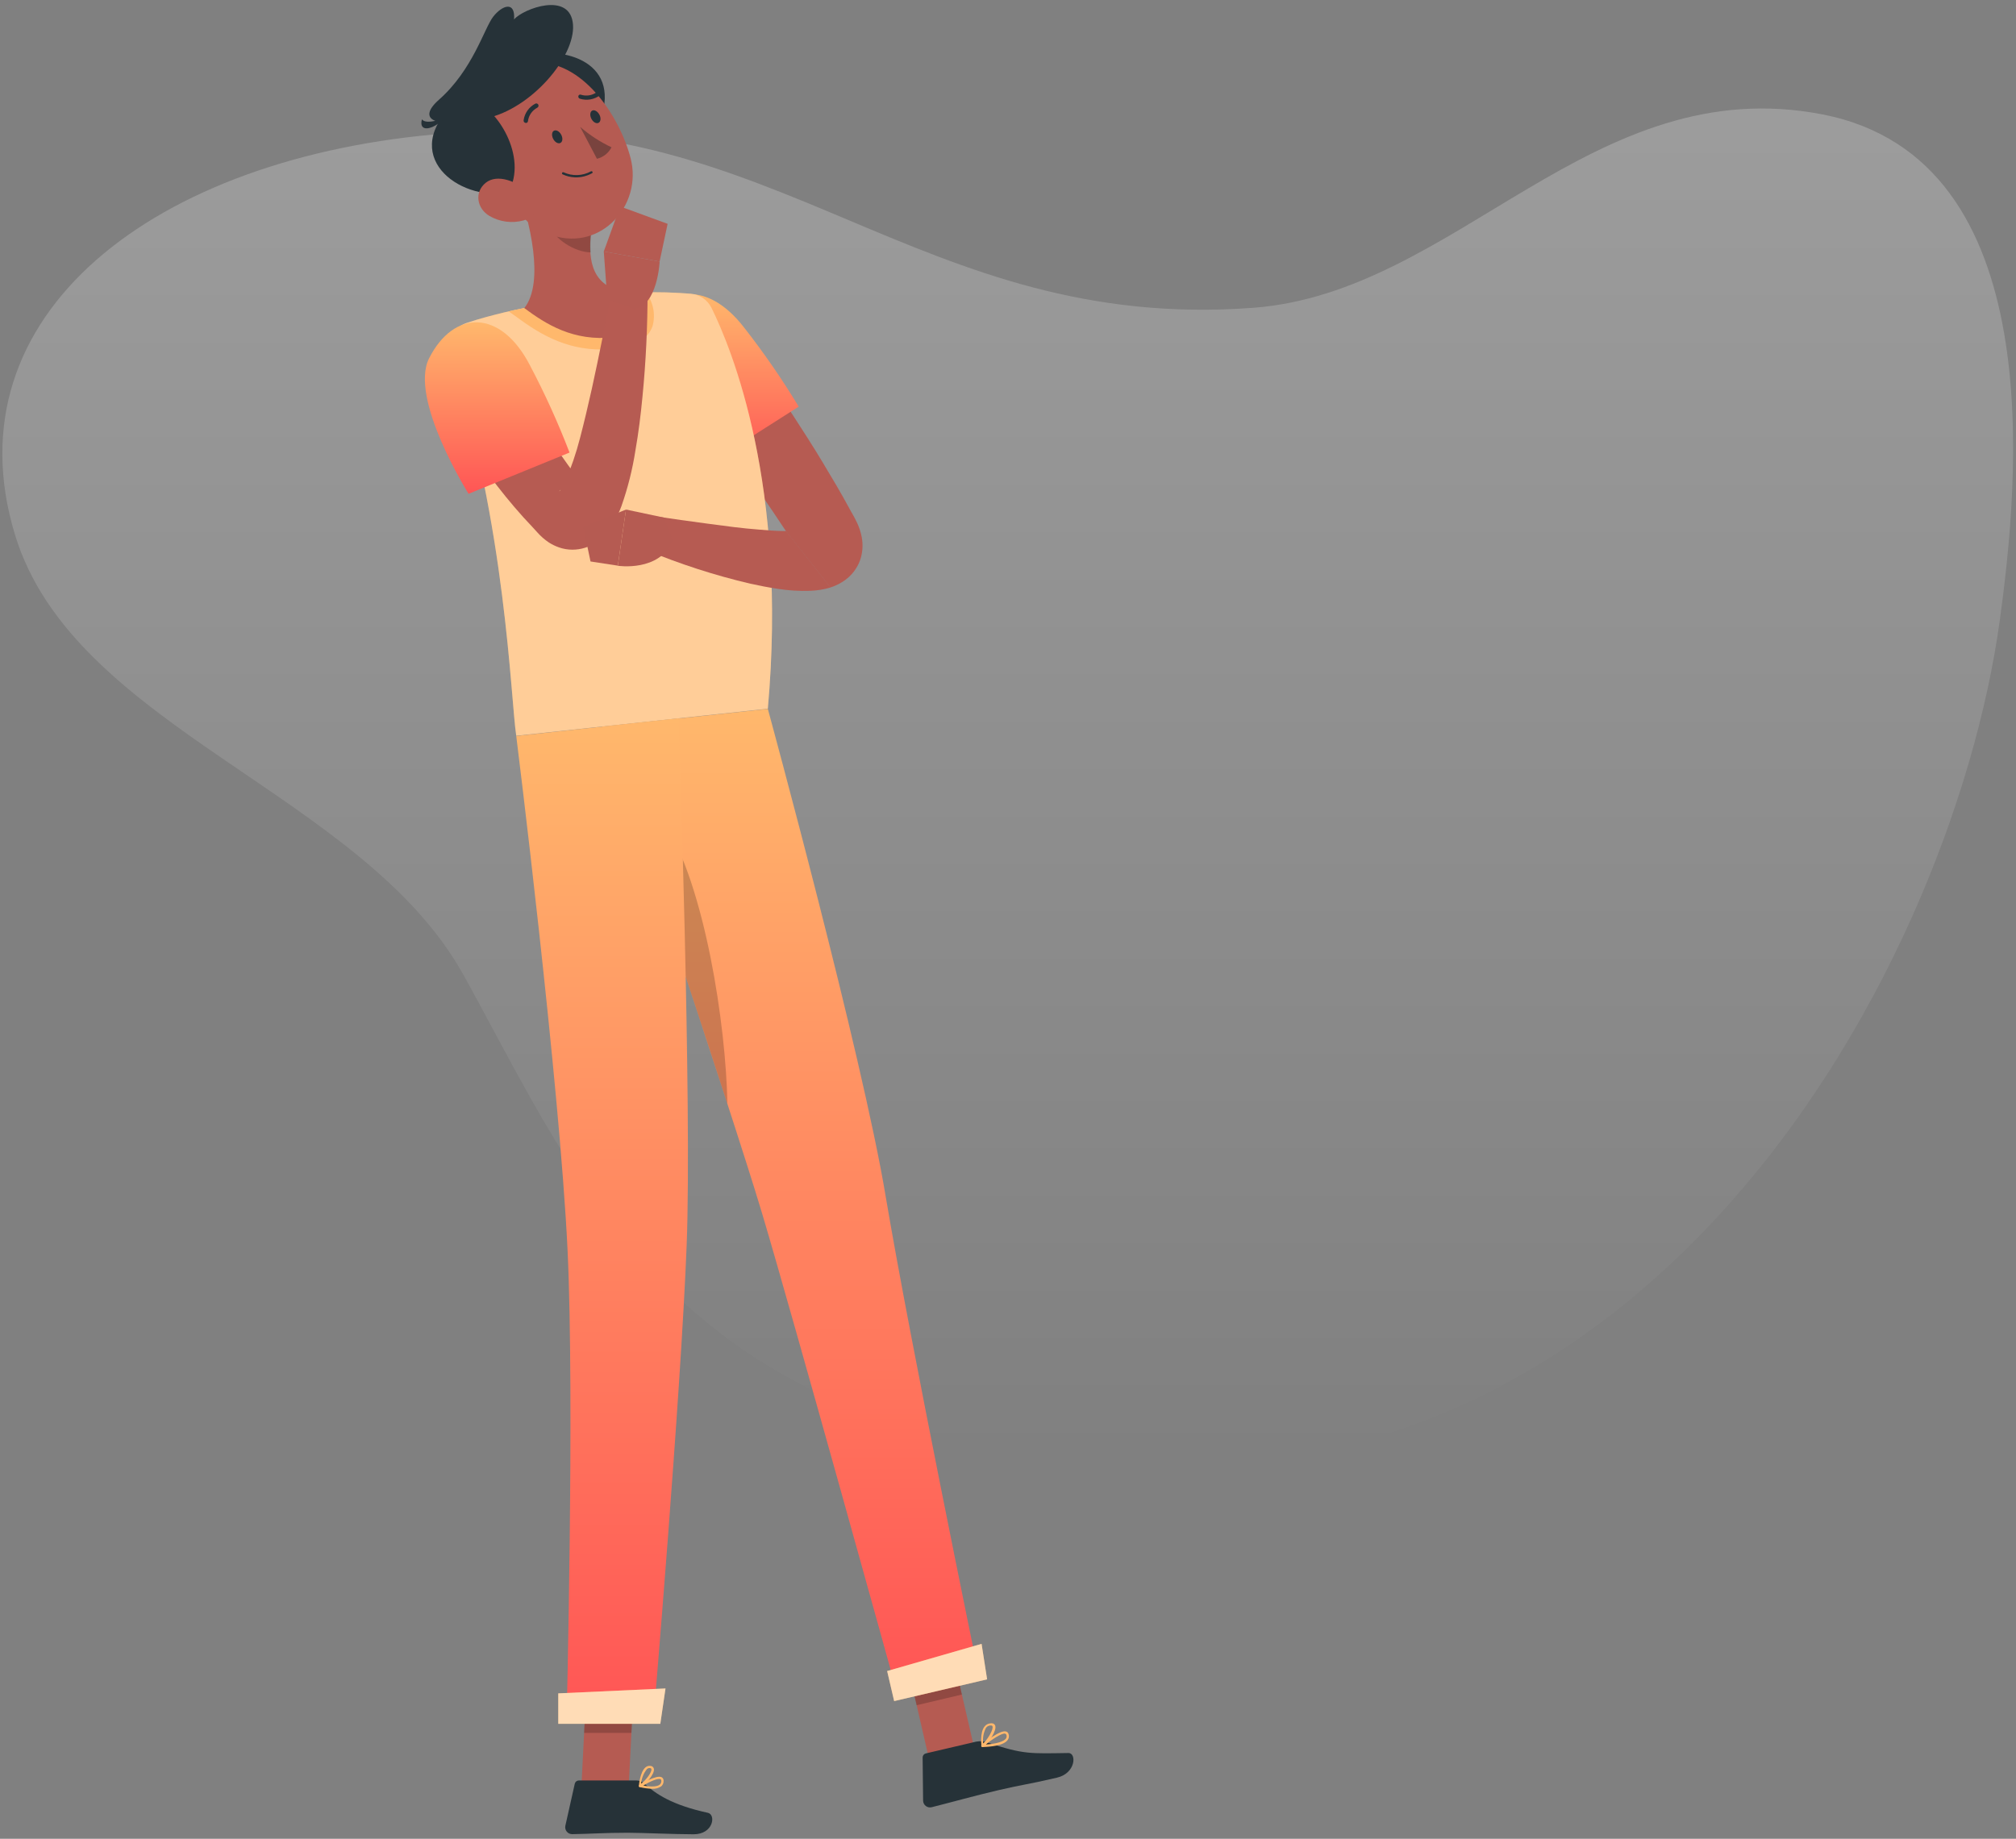 <svg width="342" height="312" viewBox="0 0 342 312" fill="none" xmlns="http://www.w3.org/2000/svg">
<rect x="0" y="0" width="342" height="312" fill="#808080" stroke="none"/>
<path opacity="0.9" d="M212.567 52.23C156.137 56.44 131.847 18.33 75.927 22.62C26.017 26.44 -8.693 53.51 2.507 90.62C12.437 123.62 61.507 134.49 78.657 165.48C96.817 198.33 110.787 233.69 166.657 245.71C276.377 269.33 331.047 165.26 339.257 105.21C342.397 82.21 348.077 27.03 309.207 19.42C270.107 11.8 247.177 49.65 212.567 52.23Z" fill="url(#paint0_linear)"/>
<path d="M157.557 298.27L165.237 296.46L160.987 278.02L153.317 279.83L157.557 298.27Z" fill="#B55B52"/>
<path d="M98.637 303.04H106.657L107.607 284.45H99.577L98.637 303.04Z" fill="#B55B52"/>
<path d="M107.977 302.11H98.187C98.028 302.111 97.874 302.166 97.751 302.266C97.627 302.366 97.541 302.505 97.507 302.66L95.907 309.8C95.871 309.974 95.874 310.153 95.917 310.326C95.96 310.498 96.041 310.658 96.155 310.794C96.268 310.931 96.411 311.04 96.572 311.114C96.734 311.187 96.91 311.224 97.087 311.22C100.227 311.17 102.527 310.98 106.497 310.98C108.937 310.98 114.297 311.24 117.667 311.24C121.037 311.24 121.477 307.91 120.097 307.6C113.917 306.25 111.247 304.39 109.267 302.6C108.909 302.289 108.451 302.115 107.977 302.11Z" fill="#263238"/>
<path d="M165.597 295.52L157.057 297.52C156.903 297.558 156.766 297.647 156.668 297.772C156.57 297.897 156.517 298.051 156.517 298.21L156.597 305.52C156.598 305.697 156.639 305.871 156.717 306.03C156.795 306.189 156.908 306.328 157.048 306.437C157.187 306.546 157.35 306.621 157.523 306.658C157.696 306.695 157.875 306.692 158.047 306.65C161.117 305.88 165.527 304.65 169.397 303.75C173.917 302.7 174.007 302.87 179.317 301.63C182.527 300.88 182.657 297.43 181.247 297.45C174.817 297.54 173.667 297.72 167.617 295.7C166.974 295.451 166.274 295.389 165.597 295.52V295.52Z" fill="#263238"/>
<path d="M124.257 55.72C127.897 60.63 131.327 65.57 134.647 70.66C136.307 73.21 137.947 75.77 139.517 78.38C141.087 80.99 142.667 83.63 144.147 86.38L144.707 87.38L144.987 87.89L145.417 88.75C145.78 89.53 146.042 90.353 146.197 91.2C146.437 92.508 146.33 93.856 145.887 95.11C145.389 96.447 144.505 97.607 143.347 98.44C142.594 98.986 141.756 99.405 140.867 99.68L133.337 90.13C130.537 85.89 127.607 81.66 124.637 77.44L114.407 62.87L124.257 55.72Z" fill="#B65B52"/>
<path opacity="0.2" d="M160.987 278.02L163.177 287.53L155.497 289.34L153.307 279.84L160.987 278.02Z" fill="black"/>
<path d="M109.187 57.46C107.007 64.82 119.897 78.93 119.897 78.93L135.497 69C132.688 64.356 129.602 59.884 126.257 55.61C119.667 47.05 111.827 48.55 109.187 57.46Z" fill="url(#paint1_linear)"/>
<path opacity="0.2" d="M99.577 284.46H107.607L107.117 294.04H99.087L99.577 284.46Z" fill="black"/>
<path d="M76.407 60.26C85.817 88.87 86.627 118.62 87.577 124.84C93.837 124.18 117.407 121.64 130.257 120.25C133.657 82.35 124.117 59.16 120.707 52.25C120.376 51.576 119.876 50.999 119.256 50.577C118.635 50.154 117.915 49.9 117.167 49.84C116.057 49.75 114.617 49.66 112.997 49.61C111.817 49.61 110.547 49.55 109.227 49.61C108.497 49.61 107.757 49.61 107.007 49.69C100.929 50.204 94.885 51.069 88.907 52.28C87.777 52.5 86.627 52.75 85.527 53.01C84.427 53.27 83.527 53.52 82.527 53.78C81.337 54.11 80.207 54.44 79.217 54.78C78.671 54.954 78.166 55.233 77.729 55.603C77.292 55.973 76.933 56.426 76.671 56.935C76.41 57.445 76.252 58.001 76.207 58.571C76.162 59.142 76.23 59.716 76.407 60.26Z" fill="#FFB86C"/>
<path opacity="0.3" d="M76.407 60.26C85.817 88.87 86.627 118.62 87.577 124.84C93.837 124.18 117.407 121.64 130.257 120.25C133.657 82.35 124.117 59.16 120.707 52.25C120.376 51.576 119.876 50.999 119.256 50.577C118.635 50.154 117.915 49.9 117.167 49.84C116.057 49.75 114.617 49.66 112.997 49.61C111.817 49.61 110.547 49.55 109.227 49.61C108.497 49.61 107.757 49.61 107.007 49.69C100.929 50.204 94.885 51.069 88.907 52.28C87.777 52.5 86.627 52.75 85.527 53.01C84.427 53.27 83.527 53.52 82.527 53.78C81.337 54.11 80.207 54.44 79.217 54.78C78.671 54.954 78.166 55.233 77.729 55.603C77.292 55.973 76.933 56.426 76.671 56.935C76.41 57.445 76.252 58.001 76.207 58.571C76.162 59.142 76.23 59.716 76.407 60.26Z" fill="white"/>
<path d="M109.537 49.59H109.227C108.497 49.59 107.757 49.59 107.007 49.66C100.929 50.189 94.886 51.063 88.907 52.28C88.037 52.45 87.167 52.64 86.307 52.84L87.717 53.84C91.877 56.93 96.717 59.72 103.457 59.25L104.327 59.18C107.777 58.8 109.917 57.52 110.697 55.35C110.97 54.366 111.008 53.332 110.806 52.331C110.605 51.33 110.17 50.391 109.537 49.59V49.59Z" fill="#FFB86C"/>
<path d="M87.787 31.68C89.787 37.33 92.457 47.81 88.947 52.28C92.567 54.96 97.217 57.99 104.157 57.23C111.097 56.47 109.157 51.9 107.007 49.66C100.307 49.05 99.777 44.22 100.247 39.54L87.787 31.68Z" fill="#B55B52"/>
<path opacity="0.2" d="M92.907 34.89L100.287 39.53C100.158 40.622 100.128 41.723 100.197 42.82C97.667 42.82 93.867 40.6 93.197 38.04C92.915 37.015 92.817 35.949 92.907 34.89Z" fill="black"/>
<path d="M100.577 23.11L97.627 23.51C93.847 23.42 86.877 15.81 89.377 9.23C97.827 7.77 106.677 11.94 100.577 23.11Z" fill="#263238"/>
<path d="M82.147 27.23C86.277 34.03 88.357 38.23 93.807 39.97C102.017 42.58 109.007 34.79 106.987 26.88C105.167 19.77 98.707 9.88 90.347 10.66C88.502 10.832 86.731 11.473 85.204 12.523C83.677 13.572 82.444 14.995 81.622 16.656C80.8 18.317 80.417 20.161 80.509 22.011C80.601 23.862 81.165 25.659 82.147 27.23Z" fill="#B55B52"/>
<path d="M77.347 17.22L80.347 17.29C84.057 17.99 89.727 26.61 86.197 32.71C77.737 34.16 67.407 26.28 77.347 17.22Z" fill="#263238"/>
<path d="M82.487 20.07C90.147 18.45 97.587 9.65 97.207 4.2C96.807 -1.56 88.717 1.48 87.207 3.3C87.447 0.12 85.207 0.87 83.677 2.82C82.147 4.77 80.237 11.82 74.467 16.92C70.607 20.33 73.717 21.93 82.487 20.07Z" fill="#263238"/>
<path d="M75.517 20C75.517 20 72.327 21.28 71.577 20.25C70.987 22.46 73.297 22.19 75.517 20Z" fill="#263238"/>
<path d="M83.047 36.65C83.906 37.149 84.856 37.472 85.841 37.603C86.826 37.733 87.827 37.668 88.787 37.41C91.347 36.71 91.257 34.09 89.407 32.41C87.747 30.87 84.407 29.41 82.407 31.01C80.407 32.61 80.907 35.41 83.047 36.65Z" fill="#B55B52"/>
<path d="M129.317 206C124.227 188.9 102.197 123.29 102.197 123.29L130.257 120.29C130.257 120.29 146.257 178.89 150.257 203.05C154.487 228.17 165.867 283.35 165.867 283.35L152.147 287.13C152.147 287.13 134.417 223.08 129.317 206Z" fill="url(#paint2_linear)"/>
<path opacity="0.2" d="M112.657 139.51C119.587 150.29 123.157 173.97 123.397 187.26C118.847 173.26 112.937 155.45 108.527 142.19C109.837 141.198 111.217 140.303 112.657 139.51V139.51Z" fill="black"/>
<path d="M115.117 121.88C115.117 121.88 117.407 187.79 116.487 211.29C115.487 237.03 110.807 292.19 110.807 292.19H96.107C96.107 292.19 97.477 237.24 96.287 212.19C94.927 183.62 87.577 124.88 87.577 124.88L115.117 121.88Z" fill="url(#paint3_linear)"/>
<path d="M112.017 292.5H94.707V287.33L112.897 286.5L112.017 292.5Z" fill="#FFB86C"/>
<path opacity="0.5" d="M112.017 292.5H94.707V287.33L112.897 286.5L112.017 292.5Z" fill="white"/>
<path d="M167.457 284.95L151.687 288.64L150.497 283.54L166.517 278.93L167.457 284.95Z" fill="#FFB86C"/>
<path opacity="0.5" d="M167.457 284.95L151.687 288.64L150.497 283.54L166.517 278.93L167.457 284.95Z" fill="white"/>
<path d="M93.847 23.57C94.147 24.15 94.697 24.45 95.077 24.25C95.457 24.05 95.507 23.43 95.207 22.86C94.907 22.29 94.357 21.98 93.977 22.18C93.597 22.38 93.547 23 93.847 23.57Z" fill="#263238"/>
<path d="M100.327 20.16C100.627 20.74 101.177 21.04 101.547 20.84C101.917 20.64 101.987 20.02 101.677 19.45C101.367 18.88 100.827 18.57 100.457 18.77C100.087 18.97 100.027 19.59 100.327 20.16Z" fill="#263238"/>
<path d="M98.417 21.53C100.023 22.923 101.813 24.087 103.737 24.99C103.492 25.475 103.144 25.901 102.718 26.238C102.291 26.575 101.796 26.815 101.267 26.94L98.417 21.53Z" fill="#79433E"/>
<path d="M99.657 29.75C98.978 30.008 98.255 30.126 97.53 30.096C96.804 30.067 96.093 29.892 95.437 29.58C95.415 29.568 95.395 29.552 95.379 29.533C95.363 29.513 95.35 29.491 95.343 29.467C95.336 29.442 95.333 29.417 95.335 29.392C95.338 29.367 95.345 29.342 95.357 29.32C95.369 29.298 95.385 29.278 95.404 29.262C95.424 29.246 95.446 29.234 95.47 29.226C95.495 29.219 95.52 29.216 95.545 29.218C95.57 29.221 95.595 29.228 95.617 29.24C96.35 29.577 97.151 29.737 97.957 29.708C98.763 29.678 99.551 29.46 100.257 29.07C100.301 29.049 100.351 29.045 100.398 29.06C100.445 29.075 100.484 29.107 100.507 29.15C100.521 29.171 100.529 29.195 100.533 29.22C100.536 29.245 100.534 29.27 100.526 29.294C100.518 29.318 100.505 29.34 100.488 29.358C100.471 29.376 100.45 29.391 100.427 29.4C100.179 29.535 99.922 29.652 99.657 29.75Z" fill="#263238"/>
<path d="M89.337 20.85C89.271 20.865 89.203 20.865 89.137 20.85C89.039 20.831 88.952 20.774 88.894 20.692C88.836 20.61 88.812 20.509 88.827 20.41C88.91 19.813 89.136 19.245 89.484 18.752C89.831 18.26 90.292 17.858 90.827 17.58C90.873 17.56 90.922 17.55 90.972 17.549C91.022 17.548 91.072 17.558 91.118 17.576C91.165 17.595 91.207 17.622 91.243 17.657C91.279 17.692 91.307 17.734 91.327 17.78C91.365 17.872 91.366 17.975 91.331 18.068C91.296 18.161 91.226 18.237 91.137 18.28C90.714 18.504 90.351 18.826 90.078 19.219C89.804 19.613 89.629 20.065 89.567 20.54C89.562 20.608 89.538 20.674 89.497 20.728C89.456 20.783 89.401 20.826 89.337 20.85V20.85Z" fill="#263238"/>
<path d="M98.197 16.14C98.244 16.099 98.301 16.071 98.363 16.059C98.424 16.046 98.487 16.05 98.547 16.07C99.002 16.216 99.485 16.252 99.956 16.173C100.428 16.095 100.874 15.905 101.257 15.62C101.33 15.55 101.426 15.511 101.527 15.511C101.628 15.511 101.724 15.55 101.797 15.62C101.866 15.691 101.905 15.786 101.905 15.885C101.905 15.984 101.866 16.079 101.797 16.15C101.316 16.516 100.755 16.762 100.16 16.866C99.565 16.97 98.953 16.931 98.377 16.75C98.28 16.722 98.198 16.657 98.15 16.569C98.101 16.481 98.089 16.377 98.117 16.28C98.132 16.228 98.16 16.18 98.197 16.14V16.14Z" fill="#263238"/>
<path d="M110.627 303.52C109.919 303.5 109.214 303.403 108.527 303.23C108.49 303.22 108.457 303.2 108.432 303.171C108.408 303.143 108.392 303.108 108.387 303.07C108.379 303.034 108.383 302.996 108.397 302.962C108.411 302.928 108.436 302.9 108.467 302.88C108.767 302.7 111.357 301.11 112.237 301.56C112.335 301.612 112.418 301.69 112.476 301.785C112.534 301.88 112.566 301.989 112.567 302.1C112.586 302.286 112.561 302.473 112.493 302.647C112.426 302.821 112.317 302.977 112.177 303.1C111.721 303.407 111.176 303.555 110.627 303.52ZM109.077 302.96C110.437 303.23 111.487 303.18 111.927 302.81C112.024 302.727 112.098 302.622 112.144 302.503C112.189 302.384 112.204 302.256 112.187 302.13C112.19 302.084 112.18 302.039 112.159 301.998C112.138 301.958 112.106 301.924 112.067 301.9C111.607 301.66 110.127 302.35 109.077 303V302.96Z" fill="#FFB86C"/>
<path d="M108.567 303.23C108.534 303.239 108.5 303.239 108.467 303.23C108.439 303.211 108.416 303.186 108.4 303.156C108.384 303.127 108.376 303.094 108.377 303.06C108.377 302.96 108.577 300.64 109.517 299.88C109.626 299.783 109.755 299.712 109.895 299.67C110.035 299.629 110.183 299.618 110.327 299.64V299.64C110.468 299.64 110.605 299.688 110.715 299.777C110.824 299.867 110.899 299.991 110.927 300.13C111.097 301.03 109.497 302.79 108.657 303.24L108.567 303.23ZM110.187 300C110.027 299.999 109.873 300.06 109.757 300.17C109.174 300.884 108.825 301.76 108.757 302.68C109.587 302.05 110.607 300.68 110.507 300.2C110.507 300.15 110.507 300.03 110.227 300H110.137H110.187Z" fill="#FFB86C"/>
<path d="M166.617 296.42C166.582 296.416 166.549 296.402 166.521 296.381C166.493 296.36 166.471 296.332 166.457 296.3C166.444 296.263 166.443 296.223 166.454 296.185C166.464 296.148 166.486 296.115 166.517 296.09C166.827 295.82 169.597 293.49 170.667 293.8C170.768 293.827 170.86 293.879 170.934 293.953C171.007 294.027 171.06 294.119 171.087 294.22V294.22C171.151 294.384 171.173 294.562 171.15 294.737C171.127 294.911 171.061 295.078 170.957 295.22C170.277 296.22 167.957 296.4 166.647 296.44L166.617 296.42ZM170.487 294.15C169.857 294.09 168.297 295.15 167.197 296.01C168.997 295.9 170.257 295.52 170.647 295.01C170.712 294.918 170.754 294.812 170.768 294.7C170.782 294.588 170.768 294.475 170.727 294.37C170.719 294.329 170.7 294.292 170.671 294.262C170.643 294.232 170.607 294.21 170.567 294.2L170.487 294.15Z" fill="#FFB86C"/>
<path d="M166.617 296.42C166.587 296.406 166.56 296.385 166.54 296.359C166.519 296.333 166.504 296.302 166.497 296.27C166.497 296.18 166.207 294.02 167.007 292.97C167.126 292.813 167.276 292.683 167.448 292.588C167.621 292.494 167.811 292.436 168.007 292.42C168.527 292.35 168.727 292.57 168.817 292.77C169.167 293.62 167.687 295.77 166.817 296.39C166.79 296.414 166.757 296.43 166.722 296.436C166.686 296.441 166.649 296.436 166.617 296.42V296.42ZM168.157 292.78H167.957C167.818 292.796 167.684 292.84 167.563 292.911C167.443 292.981 167.338 293.077 167.257 293.19C166.834 294.008 166.674 294.937 166.797 295.85C167.617 295.04 168.577 293.42 168.367 292.91C168.357 292.87 168.327 292.79 168.157 292.78V292.78Z" fill="#FFB86C"/>
<path d="M74.137 67.07C74.927 68.57 75.677 69.83 76.497 71.16C77.317 72.49 78.097 73.77 78.967 75.03C80.667 77.57 82.477 80.03 84.357 82.46C86.237 84.89 88.217 87.22 90.357 89.46L91.167 90.35C91.742 90.997 92.398 91.568 93.117 92.05C93.643 92.388 94.207 92.663 94.797 92.87C95.532 93.133 96.306 93.268 97.087 93.27C98.551 93.273 99.981 92.83 101.187 92C101.93 91.49 102.588 90.865 103.137 90.15C103.529 89.656 103.88 89.131 104.187 88.58C104.666 87.708 105.081 86.802 105.427 85.87C106.506 82.8 107.299 79.636 107.797 76.42C108.327 73.42 108.697 70.37 108.987 67.36C109.577 61.36 109.857 55.41 109.857 49.36L103.857 48.84C102.777 54.56 101.637 60.34 100.397 65.98C99.767 68.81 99.107 71.61 98.397 74.33C97.737 76.9 96.877 79.414 95.827 81.85C95.627 82.29 95.389 82.711 95.117 83.11C95.017 83.25 94.927 83.35 94.897 83.35C94.867 83.35 94.897 83.26 95.247 83.01C95.842 82.621 96.536 82.413 97.247 82.41C97.916 82.405 98.574 82.585 99.147 82.93C99.437 83.11 99.477 83.18 99.477 83.14L98.867 82.34C97.187 80.07 95.517 77.77 93.937 75.41C92.357 73.05 90.777 70.69 89.247 68.3L86.977 64.7L84.827 61.16L74.137 67.07Z" fill="#B65B52"/>
<path d="M140.907 99.68C139.767 100.023 138.587 100.214 137.397 100.25C135.611 100.309 133.823 100.202 132.057 99.93C130.407 99.69 128.837 99.38 127.287 99.04C121.254 97.624 115.347 95.714 109.627 93.33L110.927 87.57C113.827 88.01 117.177 88.47 120.087 88.86C122.997 89.25 125.897 89.65 128.737 89.86C130.157 89.99 131.557 90.09 132.907 90.11H133.377" fill="#B65B52"/>
<path d="M112.627 87.82L106.197 86.46L104.807 96C104.807 96 111.947 97.1 114.127 91.68L112.627 87.82Z" fill="#B55B52"/>
<path d="M98.947 89.42L100.177 95.27L104.807 95.98L106.197 86.46L98.947 89.42Z" fill="#B55B52"/>
<path d="M72.797 60.79C69.337 67.64 79.487 83.79 79.487 83.79L96.617 76.79C94.677 71.731 92.436 66.792 89.907 62C84.977 52.43 76.997 52.5 72.797 60.79Z" fill="url(#paint4_linear)"/>
<path d="M103.027 50.8L102.427 42.67L111.907 44.38C111.907 44.38 111.557 51.84 107.627 52.43L103.027 50.8Z" fill="#B55B52"/>
<path d="M105.197 35.03L113.257 37.98L111.897 44.38L102.427 42.67L105.197 35.03Z" fill="#B55B52"/>
<defs>
<linearGradient id="paint0_linear" x1="170.953" y1="18.409" x2="170.953" y2="249.137" gradientUnits="userSpaceOnUse">
<stop stop-color="white" stop-opacity="0.25"/>
<stop offset="1" stop-color="white" stop-opacity="0"/>
</linearGradient>
<linearGradient id="paint1_linear" x1="122.218" y1="49.924" x2="122.218" y2="78.93" gradientUnits="userSpaceOnUse">
<stop stop-color="#FFB86C"/>
<stop offset="1" stop-color="#FF5555"/>
</linearGradient>
<linearGradient id="paint2_linear" x1="134.032" y1="120.29" x2="134.032" y2="287.13" gradientUnits="userSpaceOnUse">
<stop stop-color="#FFB86C"/>
<stop offset="1" stop-color="#FF5555"/>
</linearGradient>
<linearGradient id="paint3_linear" x1="102.141" y1="121.88" x2="102.141" y2="292.19" gradientUnits="userSpaceOnUse">
<stop stop-color="#FFB86C"/>
<stop offset="1" stop-color="#FF5555"/>
</linearGradient>
<linearGradient id="paint4_linear" x1="84.347" y1="54.691" x2="84.347" y2="83.79" gradientUnits="userSpaceOnUse">
<stop stop-color="#FFB86C"/>
<stop offset="1" stop-color="#FF5555"/>
</linearGradient>
</defs>
</svg>
